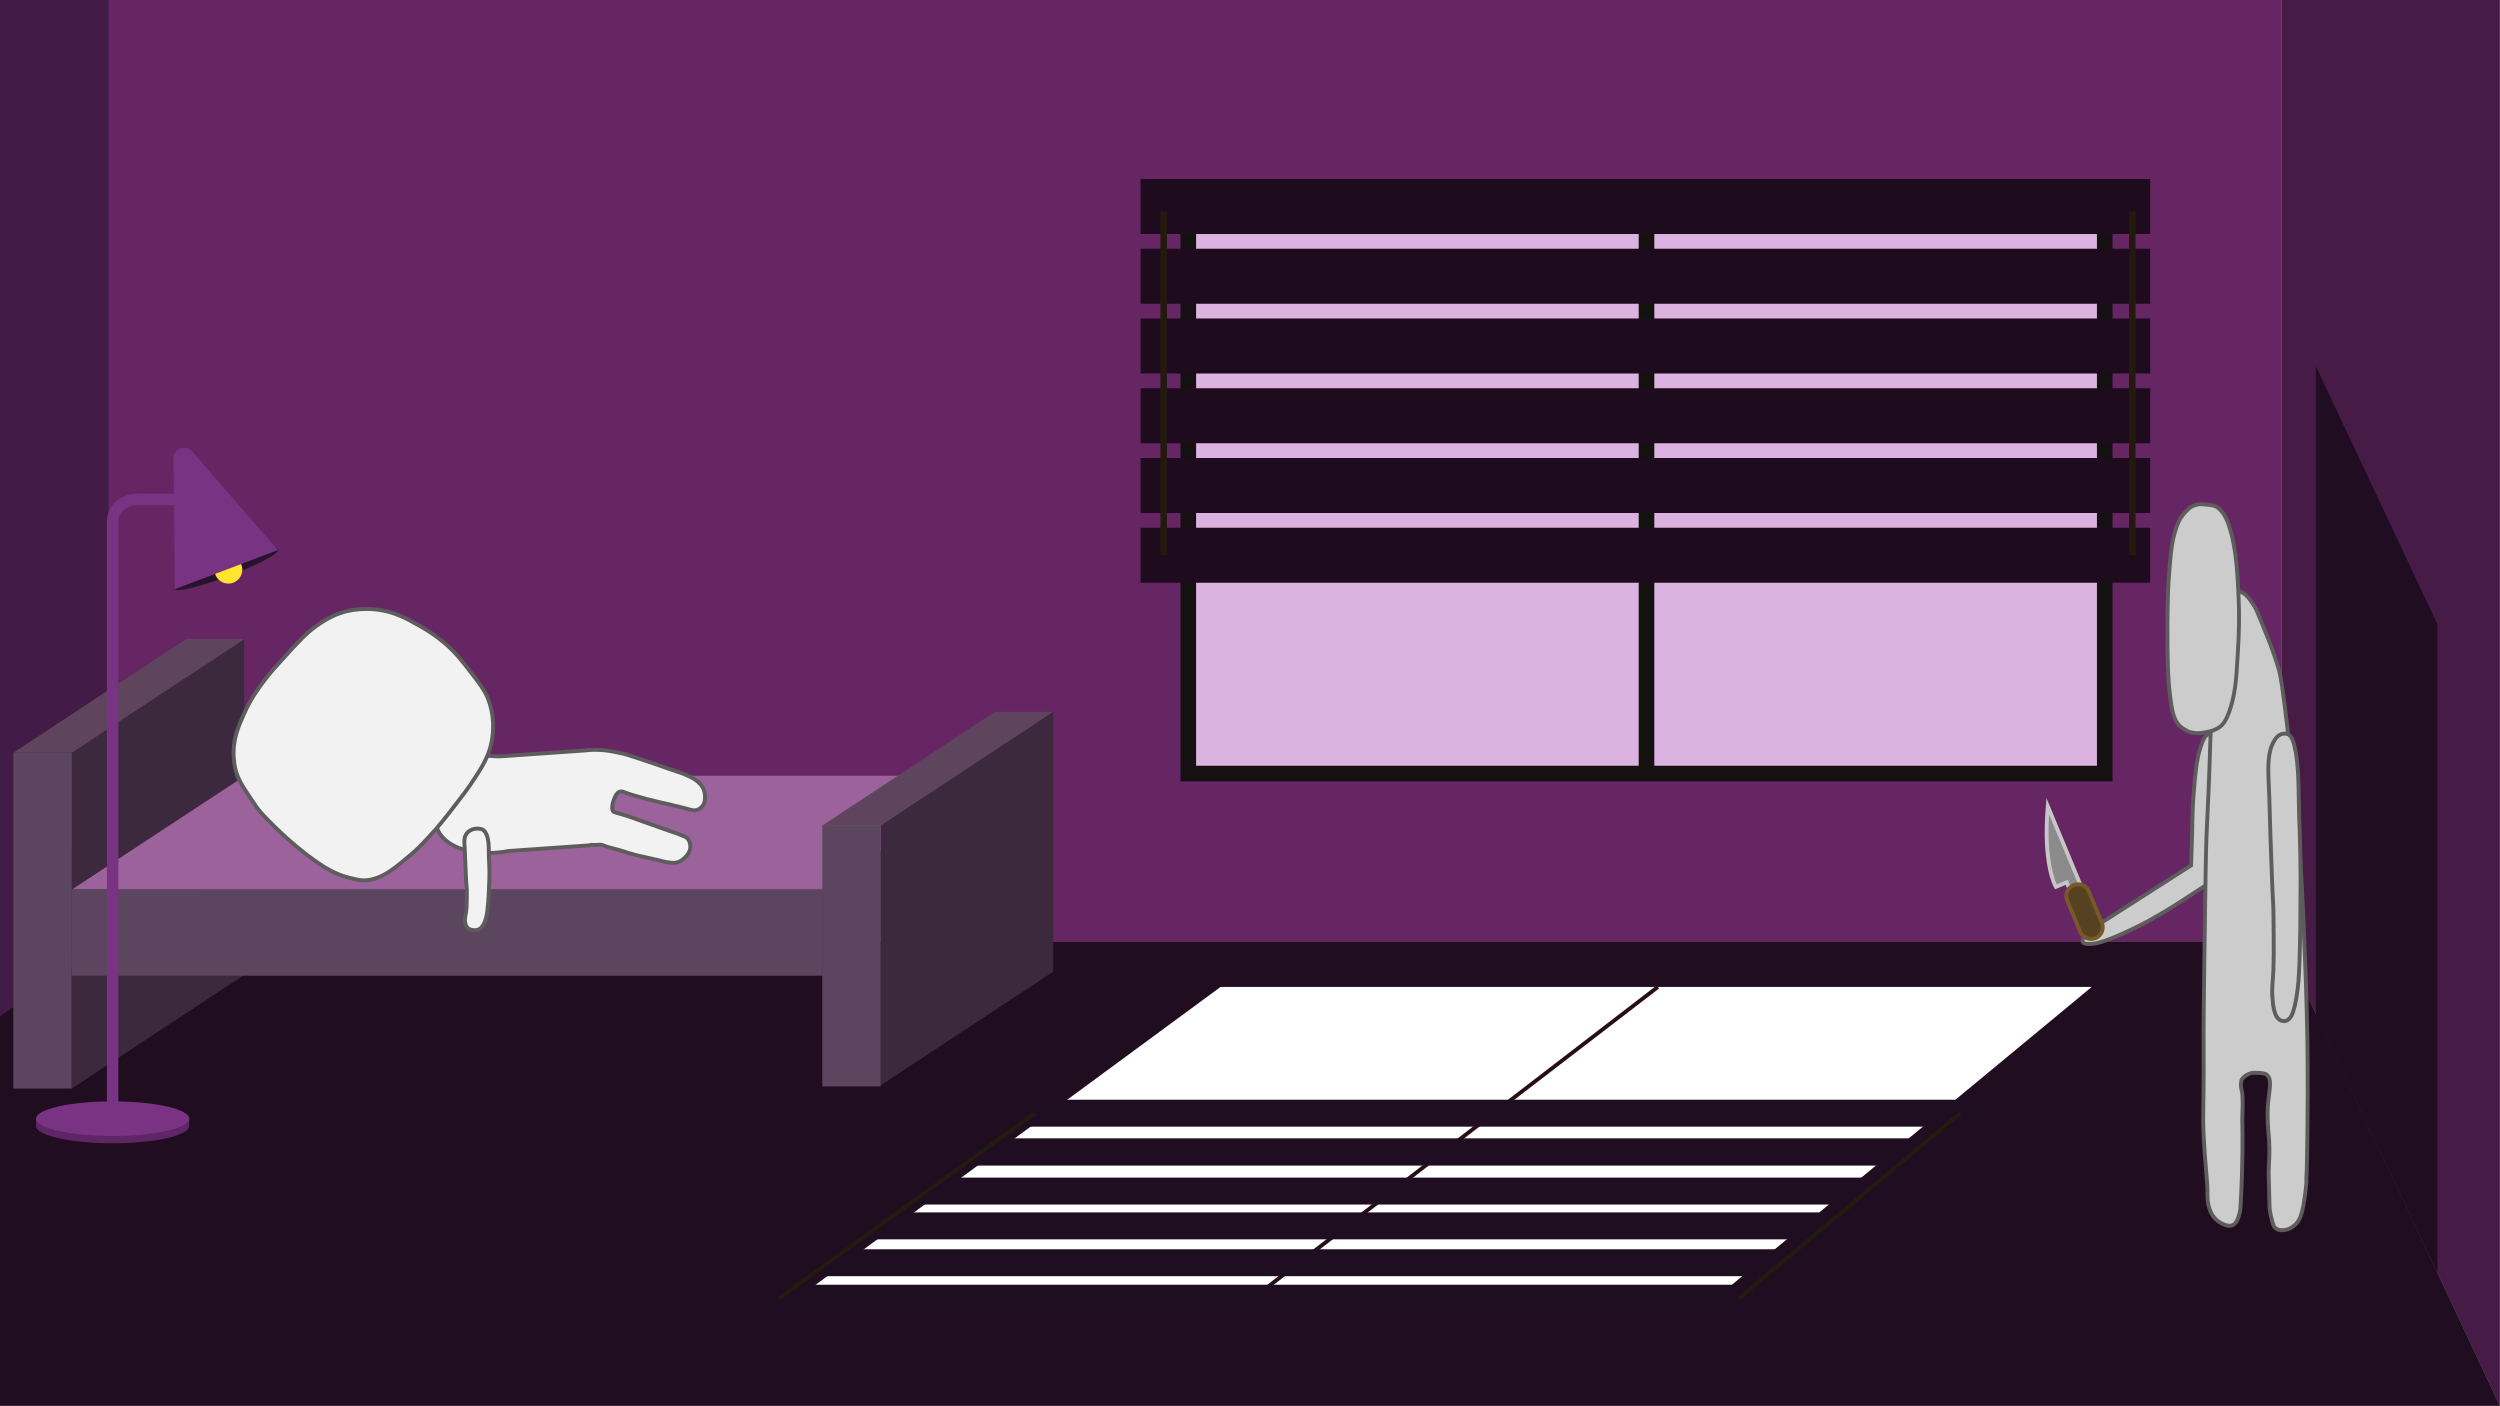 <?xml version="1.0" encoding="utf-8"?>
<!-- Generator: Adobe Illustrator 26.0.3, SVG Export Plug-In . SVG Version: 6.00 Build 0)  -->
<svg version="1.1" id="Layer_1" xmlns="http://www.w3.org/2000/svg" xmlns:xlink="http://www.w3.org/1999/xlink" x="0px" y="0px"
	 viewBox="0 0 1920 1080" style="enable-background:new 0 0 1920 1080;" xml:space="preserve">
<rect x="0" y="0" width="1920" height="1080" fill="#808080" stroke="none"/>
<style type="text/css">
	.st0{fill:#461C47;}
	.st1{fill:#662664;}
	.st2{fill:#210D20;}
	.st3{fill:#421C47;}
	.st4{fill:#3C293D;}
	.st5{fill:#63404B;}
	.st6{fill:#9B629B;}
	.st7{fill:#422C33;}
	.st8{fill:#5C455E;}
	.st9{fill:#5E455D;}
	.st10{clip-path:url(#SVGID_00000112603107583433689270000004604169839674454401_);}
	.st11{fill:#DCB3E0;}
	.st12{fill:none;stroke:#151012;stroke-width:12;stroke-miterlimit:10;}
	.st13{fill:#FFFFFF;stroke:#14120F;stroke-width:12;stroke-miterlimit:10;}
	.st14{fill:#FFFFFF;}
	.st15{fill:none;stroke:#260E14;stroke-width:3;stroke-miterlimit:10;}
	.st16{fill:#200D21;}
	.st17{fill:#1E0C1E;}
	.st18{fill:#1F0D21;}
	.st19{fill:none;stroke:#23190D;stroke-width:5;stroke-miterlimit:10;}
	.st20{fill:none;stroke:#231B0D;stroke-width:3;stroke-miterlimit:10;}
	.st21{fill:#5E2666;}
	.st22{fill:#7A3382;}
	.st23{fill:#783382;}
	.st24{fill:#27132B;}
	.st25{fill:#FFE52F;}
	.st26{fill:#F2F2F2;}
	.st27{fill:#5E5C5C;}
	.st28{fill:#CCCCCC;}
	.st29{fill:#8C8B8B;}
	.st30{fill:#C6C6C6;}
	.st31{fill:#564121;}
	.st32{fill:#775929;}
</style>
<polygon class="st0" points="1752.51,723.27 1919.81,1079.6 1919.81,-0.4 1752.51,-0.4 "/>
<rect x="-0.38" y="-0.4" class="st1" width="1752.7" height="723.66"/>
<polygon class="st2" points="1919.81,1079.6 -0.19,1079.6 -0.19,723.27 1752.51,723.27 "/>
<polygon class="st3" points="83.46,723.27 -0.54,780.83 -0.38,-0.4 83.46,-0.4 "/>
<g>
	<polygon class="st4" points="55.08,836.02 187.58,748.68 187.58,703.11 55.08,731.07 	"/>
	<polygon class="st5" points="631.53,749.15 55.08,749.15 188.35,661.82 764.8,661.82 	"/>
	<polygon class="st6" points="631.53,683.1 55.08,683.1 188.35,595.76 764.8,595.76 	"/>
	<polygon class="st7" points="764.8,595.76 764.8,661.82 631.53,749.15 631.53,683.1 	"/>
	<rect x="55.08" y="683.1" class="st8" width="576.45" height="66.05"/>
	<polygon class="st7" points="10.24,683.1 142.75,595.76 142.75,490.82 10.24,578.15 	"/>
	<polygon class="st4" points="55.08,683.1 187.58,595.76 187.58,490.82 55.08,578.15 	"/>
	<polygon class="st9" points="187.58,490.82 142.75,490.82 10.24,578.15 55.08,578.15 	"/>
	<polygon class="st4" points="676.36,833.57 808.87,746.24 808.87,545.92 676.36,633.25 	"/>
	<polygon class="st9" points="808.87,546.69 764.03,546.69 631.53,634.03 676.36,634.03 	"/>
	<rect x="10.24" y="578.15" class="st8" width="44.83" height="257.87"/>
	<rect x="631.53" y="633.74" class="st8" width="44.83" height="200.64"/>
</g>
<g>
	<defs>
		<rect id="SVGID_1_" x="912.6" y="162.52" width="703.84" height="431.57"/>
	</defs>
	<use xlink:href="#SVGID_1_"  style="overflow:visible;fill:#DCB3E0;"/>
	<clipPath id="SVGID_00000074418532875333217970000008403927111349205432_">
		<use xlink:href="#SVGID_1_"  style="overflow:visible;"/>
	</clipPath>
	<g style="clip-path:url(#SVGID_00000074418532875333217970000008403927111349205432_);">
		<rect x="-1594.37" y="3.73" class="st11" width="4028.07" height="1080"/>
	</g>
</g>
<rect x="912.6" y="162.52" class="st12" width="703.84" height="431.57"/>
<line class="st13" x1="1264.52" y1="162.52" x2="1264.52" y2="594.1"/>
<line class="st13" x1="912.6" y1="378.31" x2="1616.44" y2="378.31"/>
<g>
	<polygon class="st14" points="1329.04,987.58 625.2,987.58 937.41,757.95 1606.44,757.95 	"/>
	<line class="st15" x1="1273.26" y1="757.95" x2="966.54" y2="993.78"/>
	<line class="st15" x1="1469.17" y1="875.87" x2="774.17" y2="875.87"/>
</g>
<polygon class="st16" points="1871.88,479.2 1778.55,281.2 1778.55,779.61 1871.88,977.61 "/>
<rect x="875.97" y="137.47" class="st17" width="775.39" height="42.25"/>
<rect x="875.97" y="191.03" class="st17" width="775.39" height="42.25"/>
<rect x="875.97" y="244.6" class="st17" width="775.39" height="42.25"/>
<rect x="875.97" y="298.17" class="st17" width="775.39" height="42.25"/>
<rect x="875.97" y="351.74" class="st17" width="775.39" height="42.25"/>
<rect x="875.97" y="405.31" class="st17" width="775.39" height="42.25"/>
<polygon class="st18" points="1339.83,1007.37 573.37,1007.37 601.44,986.69 1364.78,986.69 "/>
<polygon class="st18" points="1372.73,980.1 610.38,980.1 638.44,959.42 1397.68,959.42 "/>
<polygon class="st18" points="1406.09,951.81 648.77,951.81 676.83,931.13 1431.81,931.13 "/>
<polygon class="st18" points="1439.11,925.08 685.5,925.08 713.1,904.4 1464.06,904.4 "/>
<polygon class="st18" points="1475.19,895.18 725.62,895.18 753.68,874.5 1500.14,874.5 "/>
<polygon class="st18" points="1511.26,865.28 766.2,865.28 794.26,844.6 1536.38,844.6 "/>
<line class="st19" x1="893.74" y1="162.52" x2="893.74" y2="426.43"/>
<line class="st19" x1="1637.57" y1="162.52" x2="1637.57" y2="426.43"/>
<line class="st20" x1="598.37" y1="997.03" x2="794.68" y2="854.94"/>
<line class="st20" x1="1335.53" y1="997.03" x2="1505.5" y2="854.94"/>
<path class="st21" d="M139.55,859c-9.49-4.45-29.68-7.53-53.05-7.53c-19.19,0-36.23,2.07-46.97,5.28l-1.14-0.03l-10.72,2.4v5.62
	c0,7.33,26.34,13.28,58.83,13.28c32.49,0,58.83-5.94,58.83-13.28v-5.62L139.55,859z"/>
<ellipse class="st22" cx="86.49" cy="859.13" rx="58.83" ry="13.28"/>
<path class="st23" d="M104.84,379.2c-12.57,0-22.76,9.69-22.76,21.64v453.89c0,2.44,1.98,4.41,4.41,4.41c2.44,0,4.41-1.98,4.41-4.41
	V400.84H90.9c0-7.09,6.24-12.84,13.94-12.84v0h30.22v-8.8H104.84z"/>
<g>
	
		<ellipse transform="matrix(0.935 -0.355 0.355 0.935 -143.898 90.133)" class="st24" cx="173.84" cy="437.48" rx="42.29" ry="5.12"/>
	<circle class="st25" cx="175.38" cy="437.48" r="10.72"/>
	<path class="st23" d="M173.84,437.48l-39.54,15l-0.63-61.27l-0.41-39.17c-0.08-7.56,9.31-11.12,14.26-5.41l25.68,29.58l40.17,46.27
		L173.84,437.48z"/>
</g>
<g id="bob-die">
	<g>
		<path class="st26" d="M541.43,613.39c-0.14,1.54-0.3,3.3-1.53,5.14c-0.42,0.63-1.91,2.77-4.8,3.55c-2.09,0.56-3.87,0.06-4.91-0.23
			c-8.51-2.33-12.84-3.22-13.32-3.35c-3.07-0.86-6.21-1.44-9.32-2.16c-15.42-3.58-22.8-6.08-25.89-7.11
			c-1.14-0.39-2.99-1.38-4.57-1.37c-3.47,0.01-5.17,5.15-5.65,6.41c-1.06,2.76-2.34,8.27,0.29,9.43c0.62,0.28,1.18,0.3,2.29,0.68
			c0.19,0.07,2.8,0.82,8.01,2.39c2.85,0.86,3.36,1.15,11.26,3.99c2.47,0.88,5.4,1.92,11.26,3.98c3.76,1.33,7.47,2.78,11.26,3.99
			c7.08,2.26,6.02,2.25,8.4,3.13c1.77,0.65,2.46,0.9,3.26,1.6c3.09,2.65,2.72,7.3,2.69,7.65c-0.3,3.19-2.11,5.27-3.19,6.51
			c-0.87,1-3.75,4.31-8.34,4.99c-1.37,0.2-2.55,0.06-4.91-0.22c-2.76-0.34-4.28-0.82-7.6-1.65c-2.9-0.73-5.83-1.33-8.75-1.99
			c-8.12-1.85-7.54-1.68-8.74-1.99c-3.71-0.92-6.28-1.75-11.43-3.41c-4.73-1.52-9.74-2.26-14.29-4.27
			c-1.21-0.53-3.79-0.28-6.52-0.09c-0.51,0.04-2.68-0.46-3.64,0.25l-62.06,4.34c-39.26,7.52-69.24-13.3-50.06-39.45l10.23-23.56
			c5.4-15.13,22.4-8.95,34.74-9.74l64.37-4.5c0.15-0.04,0.31-0.07,0.46-0.09c10.68-1.11,19.19,0.69,25.55,2.03
			c3.97,0.84,6.88,1.7,17.15,5.13c17.66,5.88,17.38,6.18,28.24,9.68c0.56,0.19,3.26,1.06,6.69,2.63c2.84,1.3,4.76,2.2,6.91,3.93
			c1.68,1.34,3.68,2.96,5.1,5.89C540.36,606.15,541.8,609.27,541.43,613.39z"/>
		<path class="st27" d="M517.3,664.21c-1.04,0-2.17-0.13-3.78-0.33c-2.34-0.29-3.84-0.67-6.11-1.26l-1.68-0.43
			c-1.92-0.48-3.89-0.92-5.8-1.34c-0.97-0.21-1.94-0.43-2.91-0.65c-4.03-0.92-5.91-1.34-6.94-1.57c-1.07-0.24-1.23-0.27-1.85-0.43
			c-3.66-0.91-6.17-1.71-11.16-3.32l-0.36-0.12c-1.76-0.57-3.61-1.04-5.4-1.49c-3-0.76-6.11-1.55-9.04-2.84
			c-0.75-0.33-3.16-0.16-5.09-0.02l-0.72,0.05c-0.26,0.02-0.53-0.01-0.9-0.05c-0.4-0.04-1.62-0.17-1.95,0.02l-0.35,0.26l-0.43,0.02
			l-61.97,4.33c-23.91,4.56-46.32-1.3-54.52-14.27c-5.1-8.07-4.05-17.8,2.95-27.43l10.17-23.41c4.43-12.4,16.19-11.6,26.57-10.9
			c3.36,0.23,6.54,0.45,9.46,0.26l64.24-4.49c0.16-0.04,0.32-0.06,0.49-0.09c10.95-1.14,19.68,0.71,26.06,2.05
			c4.09,0.86,7,1.73,17.31,5.17c9.05,3.02,13.43,4.58,16.94,5.83c3.35,1.2,6,2.14,11.28,3.84l0.13,0.04
			c2.27,0.75,4.53,1.65,6.72,2.65c3.02,1.38,4.98,2.32,7.23,4.13c1.65,1.32,3.92,3.13,5.51,6.4c0.59,1.22,1.9,4.5,1.52,8.67l0,0
			c-0.15,1.64-0.33,3.68-1.78,5.84c-1.4,2.11-3.36,3.55-5.65,4.17c-2.49,0.67-4.58,0.08-5.71-0.24c-6.64-1.82-10.68-2.74-12.4-3.14
			c-0.51-0.12-0.81-0.19-0.93-0.22c-1.96-0.55-4.03-1-6.02-1.43c-1.08-0.23-2.15-0.46-3.22-0.71c-14.99-3.48-22.5-5.98-25.71-7.04
			l-0.31-0.1c-0.33-0.11-0.71-0.27-1.13-0.44c-0.93-0.38-2.09-0.86-2.95-0.86c0,0-0.01,0-0.01,0c-1.49,0.01-2.89,1.75-4.16,5.18
			l-0.1,0.26c-1.31,3.41-1.55,7.06-0.5,7.52c0.21,0.09,0.43,0.15,0.76,0.23c0.38,0.09,0.83,0.21,1.41,0.41
			c0.12,0.04,0.54,0.16,1.28,0.38c1.29,0.38,3.5,1.03,6.68,2c1.86,0.56,2.77,0.89,5.2,1.79c1.38,0.51,3.27,1.2,6.13,2.23
			c2.46,0.88,5.39,1.91,11.25,3.98c1.3,0.46,2.6,0.93,3.89,1.41c2.4,0.88,4.87,1.78,7.33,2.57c4.92,1.57,6.01,2.08,6.97,2.53
			c0.42,0.2,0.79,0.37,1.49,0.63c1.84,0.68,2.72,1,3.73,1.87c3.6,3.09,3.25,8.33,3.2,8.91c-0.35,3.7-2.44,6.09-3.56,7.37
			c-2.72,3.13-5.84,4.98-9.25,5.49C518.31,664.18,517.82,664.21,517.3,664.21z M460.52,647.25c1.2,0,2.22,0.11,2.98,0.44
			c2.7,1.2,5.55,1.92,8.56,2.68c1.84,0.46,3.74,0.95,5.58,1.54l0.36,0.12c4.93,1.59,7.4,2.38,10.98,3.27
			c0.6,0.16,0.75,0.19,1.76,0.42c1.03,0.23,2.91,0.65,6.95,1.57c0.96,0.22,1.93,0.43,2.89,0.64c1.93,0.42,3.93,0.86,5.89,1.36
			l1.7,0.43c2.23,0.58,3.57,0.92,5.72,1.18c2.37,0.28,3.38,0.39,4.52,0.23c4.04-0.6,6.59-3.53,7.42-4.49
			c1.03-1.17,2.58-2.94,2.83-5.67c0.01-0.16,0.34-4.22-2.18-6.37c-0.57-0.5-1-0.67-2.72-1.3c-0.9-0.33-1.36-0.55-1.8-0.75
			c-0.88-0.41-1.88-0.88-6.62-2.39c-2.52-0.81-5.02-1.72-7.45-2.61c-1.28-0.47-2.57-0.94-3.86-1.4c-5.87-2.07-8.8-3.11-11.27-3.98
			c-2.87-1.03-4.77-1.73-6.16-2.24c-2.44-0.89-3.26-1.2-5.03-1.73c-3.17-0.96-5.38-1.61-6.66-1.99c-0.88-0.26-1.35-0.4-1.43-0.43
			c-0.45-0.15-0.81-0.24-1.13-0.32c-0.42-0.1-0.81-0.2-1.25-0.4c-4.52-1.99-1.45-10.39-1.09-11.34l0.09-0.23
			c0.65-1.76,2.64-7.12,6.96-7.14c0.01,0,0.02,0,0.03,0c1.45,0,2.91,0.6,4.09,1.08c0.35,0.14,0.66,0.27,0.94,0.37l0.31,0.1
			c3.17,1.05,10.59,3.52,25.45,6.97c1.06,0.25,2.12,0.48,3.18,0.7c2.04,0.44,4.15,0.9,6.21,1.48c0.11,0.03,0.37,0.09,0.78,0.18
			c1.74,0.4,5.82,1.33,12.54,3.17c0.98,0.27,2.44,0.68,4.13,0.23c1.58-0.42,2.94-1.44,3.94-2.93c1.02-1.53,1.16-3.01,1.29-4.45v0
			c0.32-3.43-0.76-6.11-1.23-7.1c-1.29-2.65-3.09-4.09-4.68-5.36c-1.98-1.59-3.71-2.42-6.6-3.74c-2.09-0.96-4.25-1.81-6.42-2.53
			l-0.12-0.04c-5.31-1.71-7.98-2.66-11.35-3.87c-3.5-1.25-7.86-2.8-16.88-5.81c-10.17-3.39-13.03-4.25-16.98-5.08
			c-6.18-1.31-14.64-3.1-25.08-2.01c-0.06,0.01-0.15,0.03-0.25,0.05l-0.26,0.04l-64.37,4.5c-3.13,0.2-6.55-0.03-9.86-0.26
			c-10.22-0.69-19.87-1.35-23.57,9.01L341.82,615c-6.4,8.73-7.42,17.09-2.93,24.19c7.56,11.96,28.74,17.27,51.5,12.9l0.18-0.02
			l61.71-4.31c1.15-0.58,2.6-0.43,3.61-0.32c0.18,0.02,0.33,0.04,0.43,0.04l0.67-0.05C458.26,647.34,459.46,647.25,460.52,647.25z"
			/>
	</g>
	<g>
		<path class="st26" d="M357.98,640.72c-2.15,3.5-1.16,7.75-0.95,13.22c0.27,7.15,0.07,4.93,0.85,20.42
			c0.41,8.11,0.69,6.99,0.66,10.73c-0.06,9.32-0.09,13.98-1.12,18.31c-0.12,0.52-0.63,2.58-0.17,5.09c0.22,1.22,0.54,2.85,1.9,4.14
			c1.38,1.31,3.04,1.53,4.02,1.66c0.72,0.1,2.98,0.36,5.13-0.85c0.77-0.43,2.16-1.42,3.73-4.97c1.45-3.27,1.92-6.16,2.37-10.12
			c0.65-5.7,0.83-9.66,0.83-9.66c0.42-9.38,0.74-14.06,0.64-19.35c-0.19-9.69-0.53-9.25-0.5-15.82c0-0.2,0.06-3.85-0.29-6.64
			c-0.43-3.43-1.05-4.97-1.34-5.65c-0.69-1.57-1.19-2.73-2.43-3.65c-1.68-1.25-3.59-1.21-5.06-1.19c-0.89,0.02-2.96,0.08-5.14,1.36
			C361.14,637.77,359.16,638.81,357.98,640.72z"/>
		<path class="st27" d="M364.55,715.89c-0.5,0-1.02-0.04-1.56-0.11c-1.09-0.15-3.13-0.42-4.86-2.06c-1.74-1.66-2.12-3.72-2.34-4.96
			c-0.34-1.85-0.28-3.76,0.18-5.68c0.99-4.19,1.02-8.81,1.08-18c0.01-1.8-0.05-2.4-0.16-3.59c-0.12-1.19-0.29-2.99-0.5-7.05
			c-0.55-10.83-0.62-13.02-0.7-15.8c-0.04-1.19-0.07-2.49-0.16-4.64c-0.05-1.19-0.13-2.32-0.21-3.4c-0.3-4.04-0.55-7.53,1.38-10.67
			l0,0c1.38-2.24,3.64-3.45,3.74-3.5c2.5-1.47,4.91-1.51,5.81-1.53c1.55-0.03,3.89-0.07,5.98,1.48c1.56,1.16,2.18,2.59,2.91,4.25
			c0.24,0.55,0.97,2.23,1.46,6.07c0.31,2.48,0.32,5.57,0.3,6.78c-0.02,3.4,0.06,4.87,0.17,6.9c0.1,1.88,0.23,4.23,0.32,8.93
			c0.08,4.19-0.1,8.07-0.38,13.94c-0.08,1.65-0.17,3.46-0.26,5.5c-0.01,0.16-0.19,4.08-0.84,9.76c-0.43,3.76-0.89,6.93-2.49,10.55
			c-1.7,3.83-3.3,5.07-4.37,5.67C367.72,715.51,366.21,715.89,364.55,715.89z M366.96,637.9c-0.22,0-0.44,0-0.66,0.01
			c-0.69,0.01-2.52,0.04-4.41,1.15c-0.07,0.04-1.7,0.92-2.64,2.45l0,0c-1.42,2.31-1.21,5.21-0.94,8.87
			c0.08,1.11,0.17,2.28,0.21,3.51c0.08,2.16,0.12,3.47,0.16,4.66c0.08,2.76,0.15,4.93,0.7,15.74c0.2,4,0.38,5.75,0.49,6.91
			c0.12,1.25,0.19,1.94,0.18,3.9c-0.06,9.42-0.09,14.15-1.16,18.65c-0.36,1.54-0.41,3.04-0.15,4.48c0.23,1.28,0.5,2.41,1.46,3.32
			c1.02,0.98,2.32,1.15,3.18,1.26c1.62,0.22,3.03-0.01,4.19-0.67c0.4-0.22,1.61-0.91,3.1-4.28c1.31-2.95,1.79-5.58,2.25-9.68
			c0.64-5.57,0.82-9.51,0.82-9.55c0.09-2.04,0.18-3.86,0.26-5.51c0.28-5.82,0.46-9.66,0.38-13.74c-0.09-4.65-0.22-6.97-0.32-8.83
			c-0.11-2-0.19-3.58-0.18-7.03c0.01-1.22,0.01-4.15-0.28-6.44c-0.43-3.4-1.03-4.79-1.23-5.24c-0.64-1.48-1.03-2.37-1.95-3.04
			C369.38,638.01,368.13,637.9,366.96,637.9z"/>
	</g>
	<g>
		<path class="st26" d="M180.48,589.4c1.53,7.68,5.79,14.54,10.21,21c3.07,4.48,6.39,10.23,11.32,15.46
			c23.11,24.51,42.57,37.36,48.53,40.85c10.19,5.99,16.48,7.15,23.6,8.79c16.53,3.8,31.28-10.96,40.08-18.04
			c5.26-4.23,8.67-7.84,14.38-13.88c8.15-8.62,14.1-16.32,21.81-26.35c5.74-7.47,8.62-11.21,10.81-14.49
			c8.47-12.7,14.13-21.17,16.42-33.44c1.27-6.76,2.42-19.53-2.94-32.85c-2.75-6.83-6.97-12.25-15.42-23.08
			c-5.01-6.42-8.63-11.06-14.49-16.54c-1.68-1.57-9.78-9.05-22.85-16.35c-10.15-5.66-18.74-10.46-31.35-12.17
			c-13.32-1.8-23.53,0.87-25.9,1.53c-9.8,2.71-16.31,7.17-21.66,10.91c-7.67,5.35-13.84,12.09-25.86,25.34
			c-6.64,7.32-9.95,10.98-13.78,16.04c-4.75,6.29-10.88,14.53-16.08,26.36c-4.09,9.32-7.78,17.73-7.92,29.27
			C179.34,581.95,179.77,585.85,180.48,589.4z"/>
		<path class="st27" d="M279.57,677.62c-1.89,0-3.82-0.21-5.77-0.65l-1.41-0.32c-6.64-1.51-12.91-2.93-22.61-8.64
			c-3.78-2.22-23.88-14.63-48.86-41.12c-3.9-4.13-6.79-8.54-9.33-12.43c-0.73-1.12-1.44-2.2-2.13-3.21
			c-4.2-6.13-8.81-13.36-10.45-21.56l0,0c-0.79-3.95-1.17-7.98-1.12-11.96c0.14-11.84,3.98-20.59,8.05-29.85
			c5.37-12.23,11.92-20.91,16.25-26.66c3.86-5.12,7.21-8.81,13.86-16.15c11.7-12.9,18.14-20,26.11-25.56
			c5.01-3.5,11.88-8.28,22.12-11.12c3.76-1.04,13.87-3.28,26.5-1.57c12.89,1.75,21.69,6.66,31.88,12.35
			c12.18,6.8,20.24,13.85,23.15,16.56c5.94,5.56,9.59,10.24,14.65,16.71c8.53,10.93,12.81,16.42,15.63,23.45
			c5.54,13.77,4.27,27.02,3.02,33.69c-2.35,12.57-8.04,21.09-16.65,34c-2.22,3.32-5.1,7.07-10.85,14.55
			c-7.29,9.48-13.56,17.64-21.93,26.5c-5.74,6.07-9.2,9.73-14.53,14.02c-1.03,0.83-2.13,1.76-3.31,2.75
			C303.95,668.02,292.53,677.62,279.57,677.62z M281.46,469.19c-7.79,0-13.73,1.35-16.37,2.08c-9.75,2.7-16.1,7.13-21.21,10.69
			c-7.38,5.15-13.18,11.42-25.6,25.12c-6.6,7.27-9.91,10.92-13.69,15.94c-4.5,5.97-10.67,14.15-15.9,26.06
			c-4.11,9.36-7.66,17.45-7.79,28.68c-0.04,3.78,0.31,7.59,1.06,11.34l0,0c1.52,7.64,5.95,14.56,9.98,20.45
			c0.7,1.03,1.42,2.12,2.16,3.26c2.48,3.79,5.29,8.08,9.01,12.02c24.7,26.19,44.48,38.41,48.2,40.59c9.31,5.47,15.36,6.84,21.76,8.3
			l1.42,0.32c13.86,3.18,26.85-7.73,35.44-14.96c1.2-1.01,2.32-1.95,3.36-2.79c5.17-4.16,8.58-7.77,14.22-13.73
			c8.27-8.75,14.51-16.86,21.72-26.25c5.72-7.45,8.59-11.17,10.75-14.41c8.4-12.6,13.96-20.92,16.2-32.88
			c1.19-6.35,2.4-18.95-2.85-32.02c-2.67-6.64-6.86-12.01-15.22-22.72c-4.97-6.37-8.56-10.97-14.33-16.37
			c-2.82-2.64-10.67-9.49-22.56-16.13c-9.92-5.54-18.49-10.32-30.82-11.99C287.22,469.36,284.22,469.19,281.46,469.19z"/>
	</g>
</g>
<g id="hunter">
	<g>
		<g>
			<path class="st28" d="M1606.09,724.92c2.78-0.11,8.32-0.84,24.17-7.94c11.21-5.02,19.71-9.7,20.91-10.36
				c12.83-7.1,21.7-12.9,31.39-19.25c1.82-1.19,3.67-2.41,5.58-3.65c4.58-2.98,9.04-5.88,13.37-8.7
				c-0.06-7.52-0.11-14.76-0.14-21.69c-0.1-20.85,0.03-38.85,0.82-53.17c0,0,0.46-8.2-0.63-21.74c-0.76-9.41-1.72-13.29-3.17-14.5
				c-0.93-0.77-1.78-0.31-2.53,0c-3.25,1.37-5.19,7.85-6.33,11.6c-1.67,5.48-2.38,10.47-2.54,11.6c-2.23,16.1-3.09,34.21-3.16,39.13
				c-0.33,22.46-0.75,23.72-1.07,38.38c-0.39,0.24-0.79,0.49-1.19,0.74c0,0-10.58,6.77-31.75,20.31
				c-7.73,4.94-15.47,9.89-23.2,14.84c-3.26,2.08-6.5,4.19-9.77,6.25c-6.34,3.98-6.86,4.14-8.55,5.46
				c-1.55,1.22-8.74,6.85-8.94,10.23C1599.2,725.2,1603.71,725.02,1606.09,724.92z"/>
			<path class="st27" d="M1604.36,726.47c-2.24,0-4.33-0.27-5.56-1.53c-0.67-0.68-0.99-1.56-0.93-2.56
				c0.16-2.71,3.26-6.4,9.47-11.29c1.19-0.93,1.85-1.34,3.82-2.54c1.1-0.67,2.62-1.61,4.9-3.04c2.03-1.28,4.04-2.57,6.06-3.87
				c1.23-0.79,2.47-1.59,3.7-2.38c7.73-4.95,15.47-9.9,23.2-14.84l31.75-20.31c0.17-0.11,0.35-0.22,0.52-0.32
				c0.12-5.47,0.26-8.99,0.41-12.71c0.22-5.65,0.45-11.49,0.64-24.85c0.08-5.73,1-23.58,3.17-39.31c0.58-4.07,1.47-8.16,2.59-11.83
				l0.03-0.11c1.66-5.47,3.58-10.93,7.15-12.43l0.17-0.07c0.76-0.32,2.33-0.99,3.9,0.3c1.63,1.36,2.81,4.43,3.71,15.53
				c1.09,13.49,0.65,21.61,0.63,21.94c-0.69,12.55-0.94,28.42-0.82,53.08c0.03,6.93,0.08,14.17,0.14,21.68l0.01,0.82l-14.06,9.15
				c-1.21,0.79-2.4,1.56-3.57,2.33l-2.01,1.32c-9.5,6.22-18.47,12.11-31.48,19.31c-2.96,1.63-10.9,5.88-21.02,10.42
				c-15.38,6.89-21.29,7.93-24.72,8.07l0,0C1605.55,726.45,1604.95,726.47,1604.36,726.47z M1697.28,565.01
				c-0.1,0-0.26,0.06-0.65,0.22l-0.19,0.08c-2.56,1.08-4.5,7.47-5.44,10.54l-0.03,0.11c-1.06,3.47-1.94,7.51-2.49,11.37
				c-2.2,15.9-3.08,34.11-3.15,38.94c-0.2,13.4-0.43,19.25-0.65,24.92c-0.15,3.89-0.29,7.56-0.42,13.47l-0.02,0.82l-0.7,0.43
				c-0.39,0.24-0.78,0.48-1.18,0.73l-31.74,20.3c-7.73,4.94-15.47,9.89-23.2,14.84c-1.24,0.79-2.47,1.58-3.7,2.37
				c-2.02,1.3-4.05,2.6-6.08,3.89c-2.29,1.44-3.83,2.38-4.93,3.06c-1.96,1.2-2.48,1.52-3.5,2.31c-7.81,6.15-8.34,8.69-8.37,9.14
				c-0.01,0.19,0.04,0.24,0.08,0.28c0.76,0.77,3.91,0.64,5.09,0.59h0c2.91-0.12,8.53-1.05,23.62-7.81
				c10.02-4.49,17.87-8.7,20.78-10.3c12.93-7.15,21.86-13,31.31-19.2l2.01-1.32c1.17-0.77,2.36-1.55,3.58-2.34l12.68-8.25
				c-0.06-7.23-0.1-14.19-0.13-20.87c-0.12-24.72,0.13-40.65,0.82-53.26c0-0.08,0.44-8.27-0.63-21.54
				c-0.24-2.99-0.98-12.08-2.64-13.47C1697.38,565.03,1697.34,565.01,1697.28,565.01z"/>
		</g>
		<g>
			<path class="st28" d="M1701.29,487c1.07-5.8,2.36-9.9,3.73-14.16c3.19-9.98,10.21-18.42,13.41-18.63
				c5.1-0.34,9.2,5.68,11.92,9.69c2.22,3.26,3.13,5.58,5.96,12.67c7.08,17.72,6.42,15.81,7.45,18.63
				c2.12,5.79,4.66,12.74,6.71,20.12c3.26,11.76,10.7,84.27,11.92,92.41c1.37,9.1,2.13,16.73,3.73,43.23
				c2.05,33.91,2.98,56.64,2.98,56.64c1.43,34.84,2.42,58.76,2.98,92.41c0,0,0.49,29.37,0,70.8c-0.54,45.65-1.07,28.13-0.75,37.26
				c0,0-0.49,7.07-2.24,17.14c-1.45,8.42-3.2,12.09-5.96,14.91c-1,1.02-3.82,3.81-8.2,4.47c-1.23,0.18-4.95,0.74-7.45-1.49
				c-1.15-1.03-1.61-2.26-2.24-4.47c-2.24-7.95-2.24-11.18-2.24-11.18c-0.52-17.99-0.78-26.99-0.75-27.57
				c1.85-28.17-0.94-26.15-0.75-46.21c0.13-13.57,4.54-24.31-0.75-28.32c-2.2-1.67-7.26-1.26-9.69-1.49
				c-2.82-0.27-8.94,2.98-9.69,5.96c-1.27,5.1,0.75,8.18,0.75,11.18c0,4.47,0.42,4.41,0,13.41c-0.2,4.18-0.12,6.95,0,11.92
				c0,0,0.61,25.67-1.49,61.11c-0.02,0.4-0.14,2.19-0.75,4.47c-0.81,3.03-1.97,7.4-5.22,8.94c-3.2,1.51-6.92-0.43-8.94-1.49
				c-6.27-3.28-8.45-9.57-8.94-11.18c-0.88-2.84-1.39-5.16-1.49-9.69c-0.12-5.52,0.21-5.54-0.75-15.65
				c-1.01-10.67-1.87-23.66-2.24-31.3c-0.59-12.27-0.21-16.91,0-38.01c0.18-17.82-0.05-18.51,0-41.73
				c0.02-9.08,0.08-19.69,0.75-67.07c0.65-46.25,0.99-69.64,1.49-82.72c0.83-21.73,1.32-24.69,2.24-51.42
				c1.01-29.52,1.52-44.29,1.49-49.93c0,0-0.06-12.49,1.49-40.99C1699.9,497.76,1700.17,493.06,1701.29,487z"/>
			<path class="st27" d="M1752.61,946.29c-1.85,0-4.22-0.38-6.11-2.07c-1.51-1.35-2.07-3-2.68-5.18
				c-2.26-8.05-2.29-11.44-2.29-11.58l-0.18-6.23c-0.47-16.2-0.6-20.89-0.56-21.45c1.09-16.69,0.55-22.69-0.02-29.05
				c-0.4-4.38-0.81-8.91-0.73-17.07c0.05-4.76,0.6-9.15,1.1-13.02c0.88-6.96,1.52-11.98-1.25-14.08c-1.28-0.97-4.5-1.04-6.63-1.09
				c-0.84-0.02-1.64-0.04-2.29-0.1c-2.26-0.2-7.56,2.69-8.09,4.83c-0.74,2.98-0.24,5.14,0.24,7.24c0.28,1.21,0.55,2.36,0.55,3.58
				c0,1.46,0.04,2.4,0.09,3.39c0.09,1.98,0.19,4.02-0.09,10.09c-0.18,3.94-0.12,6.67-0.01,11.17l0.02,0.64
				c0.01,0.26,0.58,26.14-1.49,61.24c-0.05,0.86-0.22,2.62-0.79,4.77c-0.86,3.22-2.15,8.08-6.03,9.91
				c-3.87,1.84-8.04-0.34-10.28-1.52c-6.41-3.35-8.91-9.55-9.68-12.06c-0.95-3.09-1.46-5.5-1.56-10.1
				c-0.03-1.44-0.03-2.52-0.03-3.49c0-2.69,0-4.63-0.71-12.05c-1.02-10.76-1.88-23.81-2.24-31.37c-0.43-8.89-0.35-13.85-0.19-23.74
				c0.06-3.85,0.13-8.46,0.19-14.36c0.1-9.92,0.08-14.42,0.04-20.66c-0.03-4.8-0.06-10.76-0.04-21.06
				c0.02-9.53,0.09-20.51,0.75-67.09c0.68-48.1,1-69.91,1.49-82.76c0.37-9.58,0.67-15.61,0.96-21.44
				c0.37-7.39,0.76-15.03,1.27-29.98c1.01-29.47,1.52-44.26,1.49-49.87c0-0.51-0.04-12.89,1.49-41.08
				c0.09-1.62,0.36-6.57,1.51-12.86l1.48,0.27l-1.48-0.27c1.1-6.01,2.46-10.25,3.77-14.35c3.08-9.64,10.39-19.38,14.74-19.67
				c5.93-0.39,10.35,6.06,13.26,10.34c2.28,3.34,3.21,5.67,5.96,12.58l0.15,0.38c3.58,8.96,5.18,12.9,6.02,14.97
				c0.82,2.03,0.93,2.29,1.45,3.71c2.08,5.7,4.68,12.79,6.74,20.24c2.36,8.53,6.75,47.28,9.65,72.92c1.1,9.71,1.97,17.37,2.31,19.66
				c1.38,9.19,2.16,17.12,3.74,43.36c2.02,33.54,2.97,56.44,2.98,56.67c1.46,35.4,2.42,58.78,2.98,92.45c0,0.29,0.49,29.87,0,70.84
				c-0.35,29.69-0.7,32.76-0.82,33.76c-0.04,0.34-0.04,0.34,0.03,2.32l0.04,1.19l-0.01,0.08c0,0.07-0.52,7.26-2.25,17.29
				c-1.41,8.15-3.13,12.4-6.37,15.7c-2.71,2.76-5.75,4.41-9.05,4.9C1754.64,946.15,1753.72,946.29,1752.61,946.29z M1730.8,822.34
				c0.15,0,0.3,0.01,0.44,0.02c0.54,0.05,1.29,0.07,2.08,0.09c2.82,0.07,6.33,0.15,8.38,1.7c4.16,3.15,3.39,9.2,2.41,16.85
				c-0.48,3.79-1.03,8.09-1.07,12.67c-0.08,8.01,0.33,12.47,0.71,16.77c0.58,6.48,1.14,12.59,0.03,29.52
				c-0.02,0.62,0.2,8.35,0.57,21.16l0.18,6.27c0,0.07,0.05,3.26,2.18,10.82c0.6,2.13,0.96,3.02,1.79,3.76
				c1.98,1.76,5.18,1.28,6.23,1.13c3.97-0.59,6.51-3.19,7.35-4.04c2.34-2.38,4.08-5.57,5.55-14.11c1.61-9.33,2.15-16.12,2.21-16.91
				l-0.04-1.02c-0.08-2.16-0.08-2.2-0.01-2.77c0.3-2.6,0.57-13.86,0.8-33.46c0.49-40.93,0-70.46,0-70.76
				c-0.56-33.63-1.53-57-2.98-92.36c-0.01-0.24-0.96-23.12-2.98-56.63c-1.58-26.12-2.34-34-3.71-43.09
				c-0.35-2.34-1.18-9.66-2.33-19.77c-2.72-24-7.26-64.16-9.56-72.46c-2.03-7.33-4.6-14.36-6.67-20.01
				c-0.5-1.37-0.59-1.58-1.41-3.61c-0.84-2.07-2.45-6.02-6.03-14.98l-0.15-0.38c-2.67-6.68-3.57-8.93-5.66-12
				c-2.53-3.71-6.37-9.32-10.58-9.04c-2.2,0.15-8.97,7.85-12.08,17.59c-1.28,4.01-2.61,8.16-3.68,13.97
				c-1.12,6.1-1.37,10.74-1.47,12.48c-1.53,28.1-1.49,40.78-1.49,40.9c0.03,5.67-0.48,20.48-1.49,49.98
				c-0.51,14.98-0.9,22.63-1.27,30.04c-0.29,5.82-0.6,11.84-0.96,21.4c-0.49,12.82-0.81,34.61-1.49,82.69
				c-0.66,46.56-0.73,57.54-0.75,67.05c-0.02,10.28,0.01,16.25,0.04,21.04c0.04,6.25,0.06,10.77-0.04,20.71
				c-0.06,5.91-0.13,10.52-0.19,14.38c-0.15,9.82-0.23,14.75,0.19,23.54c0.36,7.53,1.21,20.52,2.23,31.23
				c0.72,7.56,0.72,9.56,0.72,12.33c0,0.96,0,2.01,0.03,3.43c0.09,4.25,0.55,6.46,1.42,9.28c0.67,2.15,2.8,7.46,8.21,10.29
				c1.78,0.93,5.08,2.66,7.61,1.46c2.62-1.24,3.65-5.13,4.41-7.97c0.52-1.97,0.66-3.58,0.7-4.18c2.07-34.96,1.49-60.73,1.49-60.99
				l-0.01-0.64c-0.11-4.58-0.17-7.34,0.02-11.39c0.28-5.93,0.18-7.9,0.09-9.81c-0.05-0.99-0.1-2.01-0.1-3.54
				c0-0.87-0.22-1.81-0.47-2.9c-0.51-2.21-1.15-4.97-0.23-8.64C1720.9,825.67,1727.33,822.34,1730.8,822.34z"/>
		</g>
		<g>
			<path class="st28" d="M1743.52,576.5c-2.5,10.09-1.1,22.03-0.63,37.48c0.63,20.18,0.28,13.95,1.88,57.66
				c0.83,22.88,1.13,19.7,1.25,30.27c0.31,26.36,0.46,39.54-0.63,51.89c-0.13,1.49-0.66,7.34,0,14.41c0.32,3.42,0.78,8,2.5,11.53
				c1.75,3.58,3.8,4.05,5.01,4.32c0.89,0.2,3.67,0.75,6.26-2.88c0.92-1.3,2.59-4.21,4.38-14.41c1.65-9.38,2.11-17.58,2.5-28.83
				c0.57-16.17,0.63-27.39,0.63-27.39c0.14-26.55,0.34-39.84,0-54.77c-0.63-27.39-1.02-26.1-1.25-44.68
				c-0.01-0.56-0.08-10.88-0.63-18.74c-0.67-9.65-1.49-13.97-1.88-15.86c-0.9-4.38-1.57-7.61-3.13-10.09
				c-2.11-3.37-4.45-3.09-6.26-2.88c-1.1,0.13-3.63,0.5-6.26,4.32C1747.27,567.85,1744.89,570.97,1743.52,576.5z"/>
			<path class="st27" d="M1754.19,785.71c-0.51,0-1.05-0.06-1.62-0.19c-1.28-0.29-3.96-0.9-6.02-5.13
				c-1.88-3.85-2.34-8.79-2.65-12.05c-0.44-4.73-0.45-9.66-0.01-14.63c1.08-12.33,0.93-25.52,0.62-51.79
				c-0.06-5.28-0.17-7.14-0.36-10.51c-0.19-3.32-0.47-8.33-0.89-19.72c-1.11-30.52-1.28-36.7-1.5-44.52
				c-0.09-3.38-0.19-7.06-0.38-13.15c-0.11-3.4-0.25-6.62-0.4-9.73c-0.5-10.78-0.93-20.09,1.07-28.16l0,0
				c1.43-5.77,3.91-9.06,4.02-9.2c2.7-3.94,5.45-4.69,7.27-4.9c1.9-0.22,5.08-0.59,7.7,3.58c1.7,2.71,2.38,6.01,3.33,10.58
				c0.29,1.42,1.19,5.75,1.91,16.05c0.47,6.76,0.59,15.3,0.63,18.66l0,0.17c0.12,9.59,0.28,13.78,0.5,19.57
				c0.2,5.29,0.45,11.87,0.75,25.1c0.27,11.7,0.2,22.63,0.09,39.17c-0.03,4.68-0.06,9.85-0.09,15.64c0,0.11-0.06,11.43-0.63,27.43
				c-0.43,12.14-0.93,19.97-2.52,29.03c-1.78,10.12-3.5,13.42-4.63,15.02C1759.13,783.8,1757.1,785.71,1754.19,785.71z
				 M1755.01,564.92c-0.42,0-0.86,0.05-1.31,0.1c-0.87,0.1-2.9,0.34-5.2,3.68c-0.06,0.09-2.26,3.04-3.53,8.16l0,0
				c-1.9,7.65-1.49,16.32-0.98,27.3c0.14,3.12,0.29,6.35,0.4,9.77c0.19,6.09,0.29,9.78,0.38,13.16c0.21,7.81,0.38,13.98,1.5,44.49
				c0.42,11.36,0.7,16.36,0.89,19.66c0.19,3.41,0.3,5.29,0.36,10.64c0.31,26.37,0.46,39.61-0.63,52.04c-0.43,4.85-0.43,9.59,0,14.14
				c0.29,3.05,0.72,7.65,2.36,11.01c1.43,2.94,2.91,3.27,3.99,3.52c0.66,0.15,2.64,0.61,4.7-2.29c0.56-0.79,2.26-3.18,4.12-13.8
				c1.56-8.89,2.06-16.62,2.48-28.62c0.56-15.96,0.62-27.23,0.62-27.34c0.03-5.79,0.06-10.96,0.09-15.64
				c0.11-16.52,0.17-27.43-0.09-39.09c-0.3-13.21-0.55-19.78-0.75-25.05c-0.21-5.59-0.38-10.01-0.5-19.65l0-0.17
				c-0.03-3.33-0.16-11.8-0.62-18.48c-0.7-10.11-1.57-14.28-1.85-15.65c-0.88-4.26-1.52-7.34-2.93-9.6
				C1757.33,565.32,1756.21,564.92,1755.01,564.92z"/>
		</g>
		<g>
			<path class="st28" d="M1668.94,414.11c-1.38,6.21-2.07,13.96-2.65,21.58c-0.4,5.28-1.03,11.6-1.24,18.79
				c-1.01,33.74-0.17,57.04,0.18,63.89c0.6,11.71,1.52,17.29,2.49,23.8c2.25,15.12,8.19,16.71,11.37,18.79
				c1.89,1.24,3.31,1.48,5.68,1.88c3.39,0.57,6.16,0.06,9.77-0.63c2.69-0.51,4.03-0.77,5.15-1.25c4.33-1.86,7.21-3.1,10.3-9.4
				c1.7-3.47,4.68-10.96,6.57-23.8c0.97-6.58,1.36-13.37,2.13-26.93c0.46-8.04,0.79-13.85,0.89-21.92
				c0.03-2.31,0.14-13.41-0.71-28.19c-0.66-11.47-1.22-21.19-3.2-31.94c-2.09-11.36-4.57-17.41-5.15-18.79
				c-2.41-5.7-4.59-7.75-6.39-9.4c-2.59-2.35-5.19-2.64-10.3-3.13c-2.82-0.27-4.23-0.4-6.04,0c-2.25,0.5-5.17,1.22-8.7,5.01
				c-2.78,2.99-5.29,5.69-7.81,13.15C1670.34,408.35,1669.57,411.25,1668.94,414.11z"/>
			<path class="st27" d="M1687.71,564.59c-1.03,0-2.09-0.08-3.21-0.27c-2.47-0.42-4.1-0.69-6.25-2.1c-0.35-0.23-0.74-0.45-1.15-0.69
				c-3.5-2.02-8.78-5.07-10.88-19.13l-0.2-1.3c-0.9-5.99-1.74-11.65-2.31-22.64c-0.22-4.31-1.27-27.66-0.18-64.01
				c0.17-5.59,0.58-10.64,0.95-15.1c0.11-1.3,0.21-2.56,0.3-3.76c0.54-7.14,1.24-15.3,2.68-21.8l0,0c0.7-3.17,1.5-6.07,2.37-8.64
				c2.63-7.77,5.3-10.65,8.13-13.69c3.92-4.21,7.26-4.96,9.47-5.45c2.04-0.46,3.63-0.3,6.51-0.03c5.09,0.49,8.16,0.78,11.17,3.52
				c1.76,1.6,4.18,3.8,6.77,9.92c0.92,2.18,3.28,8.41,5.24,19.1c1.99,10.85,2.56,20.7,3.22,32.11c0.79,13.71,0.76,24.36,0.71,28.31
				c-0.1,8.12-0.43,13.94-0.89,21.99c-0.78,13.59-1.17,20.41-2.14,27.07c-1.94,13.13-5.03,20.83-6.71,24.24
				c-3.33,6.79-6.57,8.19-11.05,10.11c-1.27,0.55-2.67,0.82-5.46,1.35C1692.33,564.17,1690.1,564.59,1687.71,564.59z
				 M1690.15,388.71c-0.72,0-1.36,0.06-2.05,0.22c-1.96,0.44-4.65,1.04-7.93,4.57c-2.72,2.92-5.07,5.45-7.49,12.61
				c-0.83,2.46-1.6,5.26-2.28,8.32l0,0c-1.4,6.3-2.09,14.34-2.62,21.37c-0.09,1.21-0.2,2.47-0.3,3.78
				c-0.36,4.42-0.77,9.43-0.94,14.95c-1.08,36.24-0.04,59.48,0.18,63.77c0.55,10.85,1.39,16.44,2.28,22.35l0.2,1.31
				c1.88,12.63,6.23,15.14,9.41,16.98c0.46,0.27,0.9,0.52,1.29,0.78c1.63,1.07,2.79,1.26,5.11,1.65c3.18,0.54,5.85,0.03,9.24-0.62
				c2.58-0.49,3.87-0.74,4.84-1.16c4.18-1.8,6.71-2.88,9.54-8.68c1.6-3.26,4.56-10.63,6.43-23.36c0.96-6.52,1.35-13.3,2.12-26.8
				c0.46-8.01,0.79-13.8,0.89-21.85c0.05-3.91,0.08-14.49-0.71-28.08c-0.65-11.33-1.22-21.1-3.18-31.76
				c-1.91-10.4-4.17-16.39-5.06-18.48c-2.33-5.52-4.38-7.38-6.02-8.87c-2.18-1.98-4.34-2.26-9.43-2.75
				C1692.14,388.81,1691.07,388.71,1690.15,388.71z"/>
		</g>
	</g>
	<g>
		<g>
			<path class="st29" d="M1572.69,619.24l27.85,66.94l-8.31,3.46l-5-12.01l-8.3,3.47C1578.93,681.09,1568.86,664.7,1572.69,619.24z"
				/>
			<path class="st30" d="M1591.43,691.6l-5-12.01l-8.1,3.39l-0.67-1.09c-0.42-0.69-10.28-17.33-6.46-62.76l0.52-6.13l30.79,74
				L1591.43,691.6z M1588.04,675.66l5,12.02l5.54-2.31l-24.85-59.72c-2,33.51,3.98,49.37,5.9,53.52L1588.04,675.66z"/>
		</g>
		<g>
			<path class="st31" d="M1609.37,720.42L1609.37,720.42c4.59-1.91,6.76-7.18,4.85-11.77l-9.99-24c-1.91-4.59-7.18-6.76-11.77-4.85
				v0c-4.59,1.91-6.76,7.18-4.85,11.77l9.99,24C1599.52,720.15,1604.78,722.33,1609.37,720.42z"/>
			<path class="st32" d="M1605.92,722.61c-1.36,0-2.71-0.27-4-0.8c-2.59-1.07-4.61-3.08-5.69-5.67l-9.99-24
				c-1.08-2.59-1.08-5.44-0.01-8.04s3.08-4.61,5.67-5.69c2.59-1.08,5.44-1.08,8.04-0.01c2.59,1.07,4.61,3.08,5.69,5.67l9.99,24
				c1.08,2.59,1.08,5.44,0.01,8.04s-3.08,4.61-5.67,5.69C1608.65,722.34,1607.28,722.61,1605.92,722.61z M1595.93,680.6
				c-0.98,0-1.95,0.19-2.88,0.58c-1.85,0.77-3.29,2.21-4.05,4.07c-0.76,1.85-0.76,3.89,0.01,5.74l9.99,24
				c1.59,3.82,5.98,5.63,9.81,4.04c1.85-0.77,3.29-2.21,4.05-4.07c0.76-1.85,0.76-3.89-0.01-5.74l-9.99-24
				c-0.77-1.85-2.21-3.29-4.07-4.05C1597.86,680.79,1596.9,680.6,1595.93,680.6z"/>
		</g>
	</g>
</g>
</svg>
